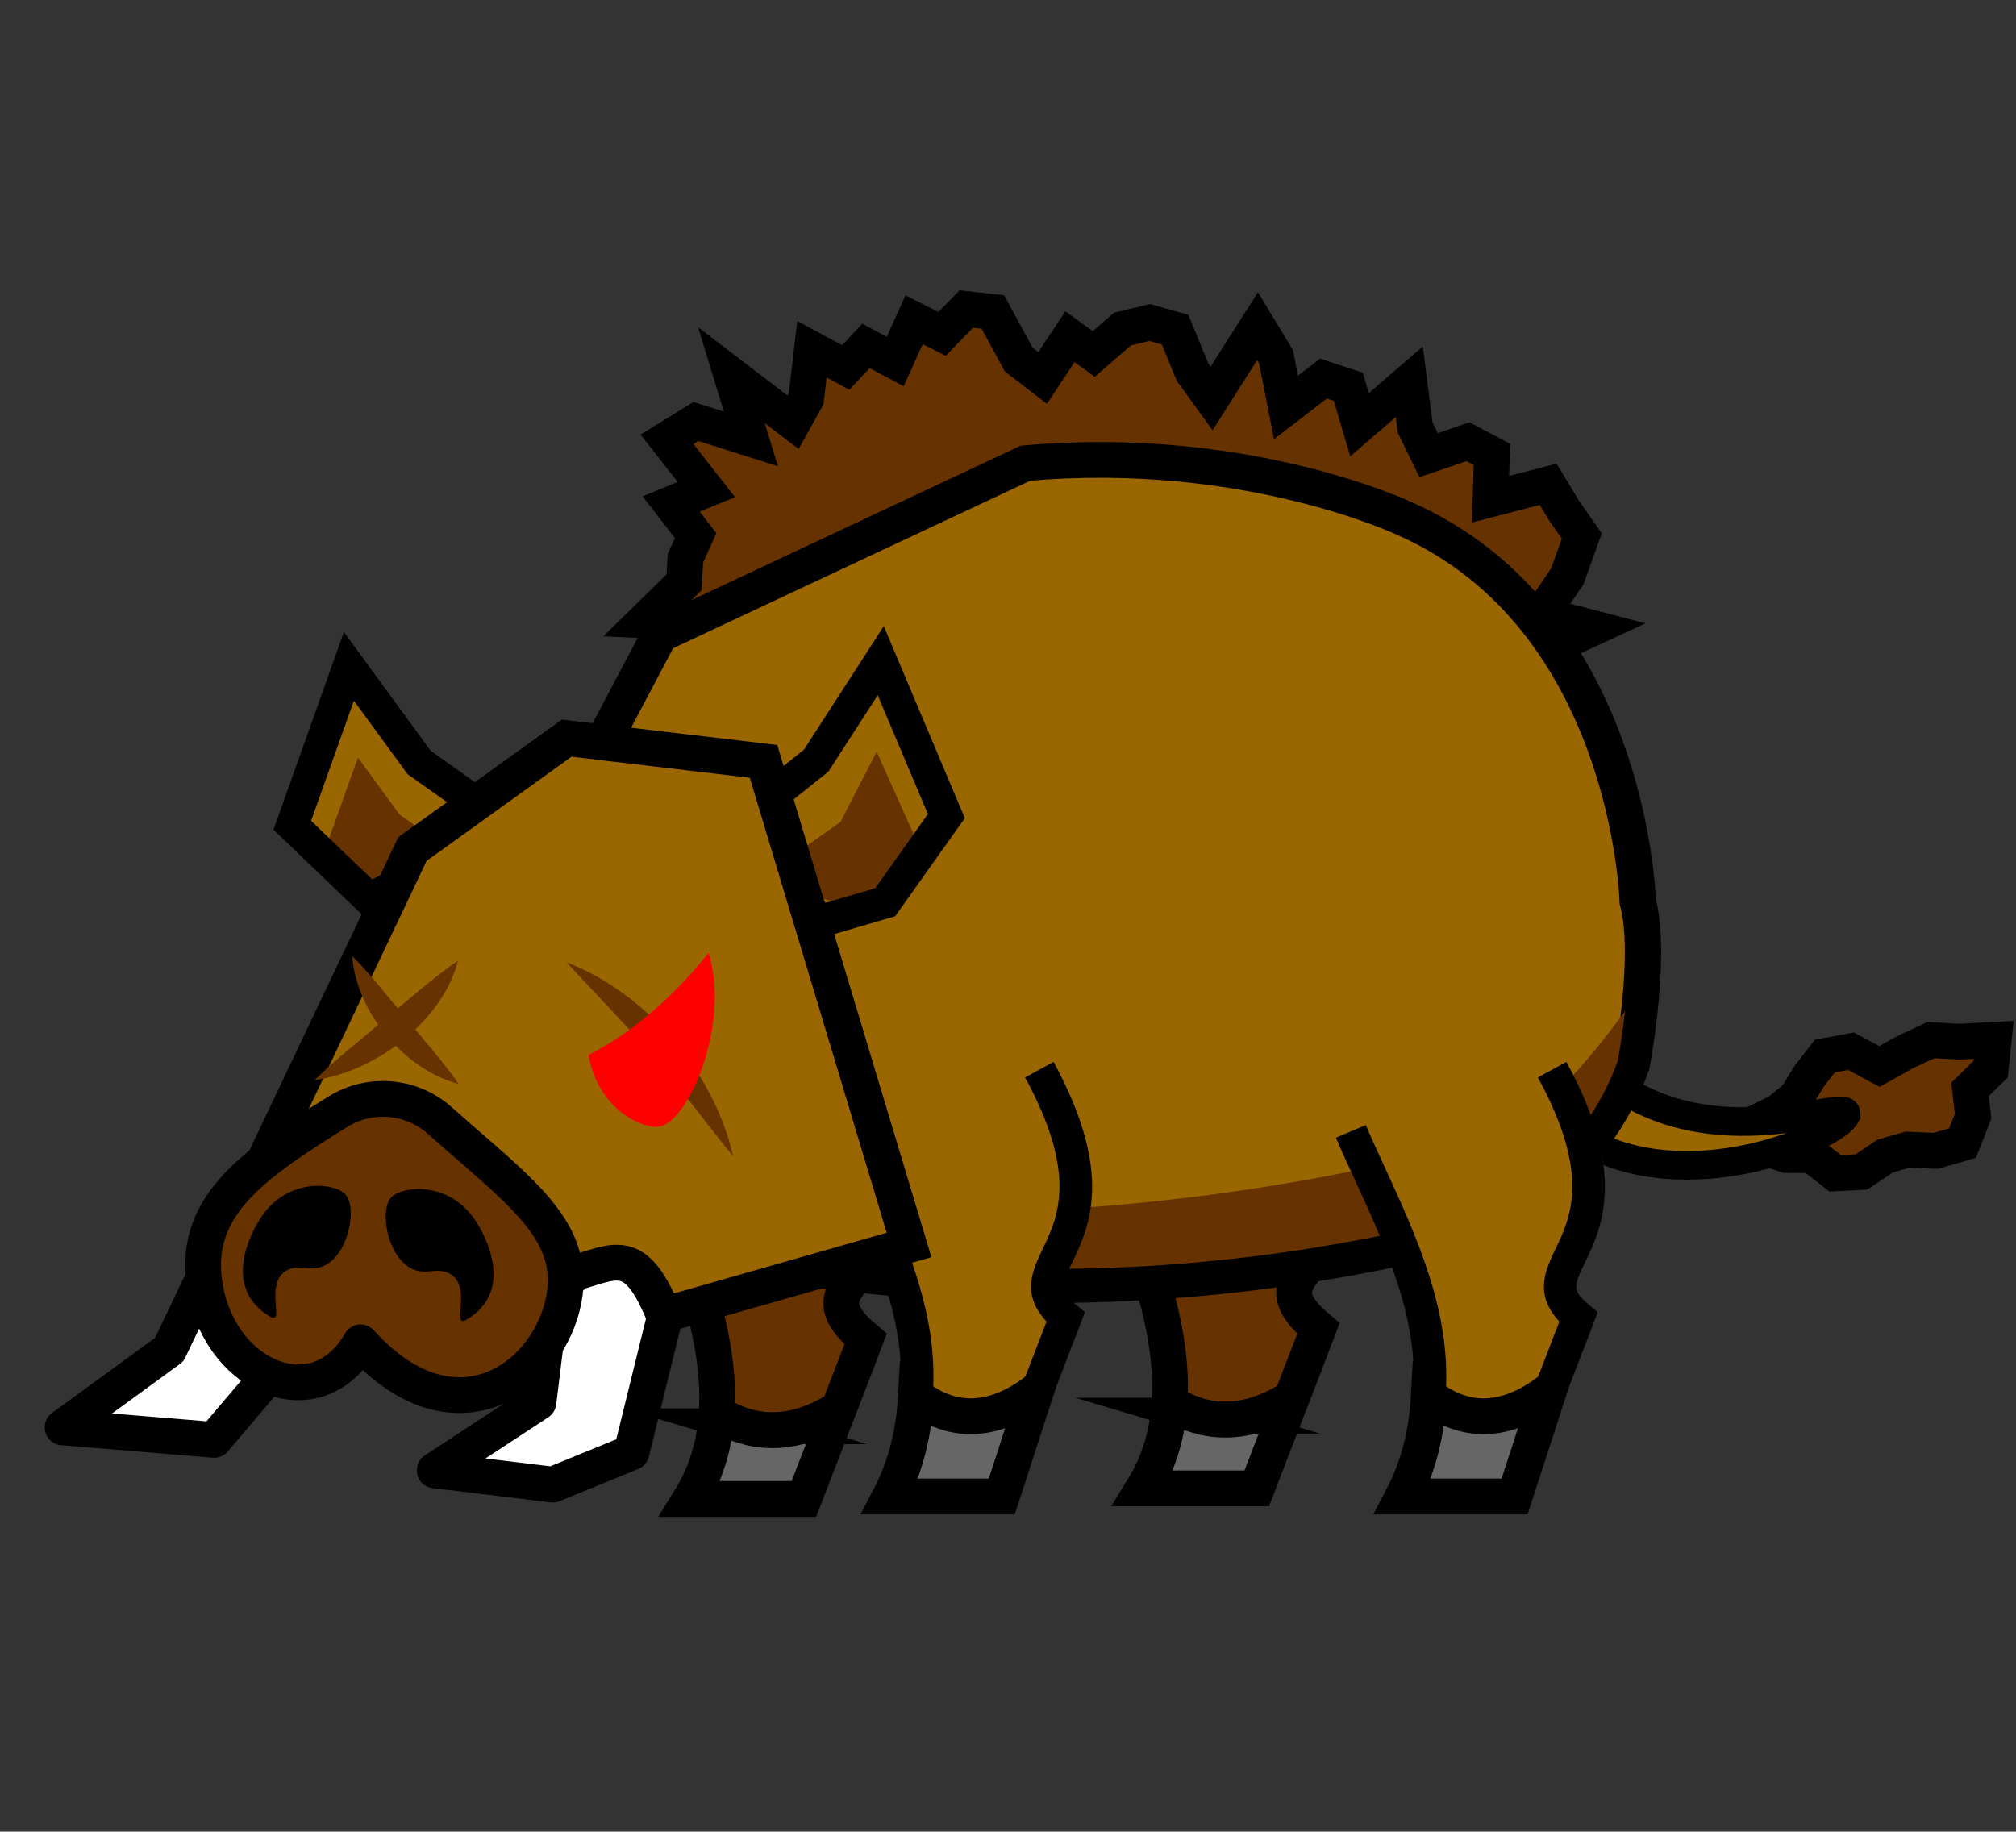 <?xml version="1.0" encoding="UTF-8"?><svg id="Boar" xmlns="http://www.w3.org/2000/svg" viewBox="0 0 563.5 512"><rect x="0" y="0" width="563.5" height="512" fill="#333333" stroke="none"/><defs><style>.cls-1,.cls-2,.cls-3{fill:#960;}.cls-4,.cls-5,.cls-6,.cls-2,.cls-7,.cls-3,.cls-8,.cls-9{stroke:#000;}.cls-4,.cls-5,.cls-6,.cls-7,.cls-3,.cls-8,.cls-9{stroke-width:10px;}.cls-4,.cls-6{fill:#fff;}.cls-4,.cls-6,.cls-9{stroke-linejoin:round;}.cls-5{fill:none;}.cls-5,.cls-2,.cls-7,.cls-3,.cls-8{stroke-miterlimit:10;}.cls-6{stroke-linecap:round;}.cls-2{stroke-width:8px;}.cls-7,.cls-10,.cls-9{fill:#630;}.cls-8{fill:#666;}.cls-11{fill:red;}</style></defs><g id="Idle-2"><g><g><path class="cls-7" d="M339.49,288.13c-14.44,.15-28.66,11.08-34.47,27.16,8.93,21.02,23.59,50.31,21.89,76.68,2.32,1.53,4.96,2.88,7.93,3.76,10.62,3.17,20.12-1.03,26.18-4.93l7.5-19.44c-18.14-15.19,5.44-16.35,8.16-37.67,2.45-25.81-17.43-45.77-37.2-45.56Z"/><path class="cls-8" d="M334.84,395.74c-2.97-.89-5.6-2.23-7.93-3.76-.54,8.45-2.76,16.59-7.38,24.07h31.75l9.74-25.24c-6.06,3.9-15.56,8.1-26.18,4.93Z"/></g><g><path class="cls-7" d="M212.92,291.08c-14.44,.15-28.66,11.08-34.47,27.16,8.93,21.02,23.59,50.31,21.89,76.68,2.32,1.53,4.96,2.88,7.93,3.76,10.62,3.17,20.12-1.03,26.18-4.93l7.5-19.44c-18.14-15.19,5.44-16.35,8.16-37.67,2.45-25.81-17.43-45.77-37.2-45.56Z"/><path class="cls-8" d="M208.27,398.69c-2.97-.89-5.6-2.23-7.93-3.76-.54,8.45-2.76,16.59-7.38,24.07h31.75l9.74-25.24c-6.06,3.9-15.56,8.1-26.18,4.93Z"/></g><g><g><polygon class="cls-10" points="431.47 181.91 435 179.29 430.4 171.77 420.4 177.89 409.27 186.75 409.43 166.63 403.79 161.12 393.68 167.8 384.17 173.52 378.35 168.77 375.22 154.85 364.76 165.27 358.8 160.38 351.08 164.21 345.87 147.97 338.13 150.67 330.85 165.9 324.21 166.73 316.04 152.83 307.28 143.85 301.1 152.73 296.74 167.07 285.82 152.62 279.19 156.55 271.75 157.45 268.95 172.44 258.39 163.8 255.43 177.24 246.35 173.3 240.02 177.11 234.39 183.28 227.33 185.57 219.51 185.14 212.76 193.85 205.85 173.15 192.23 191.56 195.77 174.19 180.31 173.43 191.24 162.74 191.57 156.07 194.44 149.73 187.59 140.88 197.44 136.85 186.43 122.8 194.5 117.82 209.88 122.69 204.45 104.89 221.67 118.04 225.32 111.48 226.96 97.64 236.39 102.73 242.04 96.71 250.23 101.06 255.5 89.38 263.33 93.34 270.09 86.39 277.53 87.22 284.74 100.5 291.42 105.65 299.07 94.12 305.73 98.95 313.76 91.98 321.4 90.15 328.46 92.17 333.31 103.98 338.66 111.38 351.5 91.17 356.66 99.71 359.45 113.89 369.95 105.82 376.87 108.12 380.01 118.72 393.92 106.72 395.55 119.5 399.31 127.23 410.33 123.48 417.01 127.02 416.61 139.56 432.74 135.38 437.24 142.82 442.13 149.85 438.09 161.09 430.83 171.81 445.19 175.56 431.47 181.91"/><polygon class="cls-5" points="431.47 181.91 435 179.29 430.4 171.77 420.4 177.89 409.27 186.75 409.43 166.63 403.79 161.12 393.68 167.8 384.17 173.52 378.35 168.77 375.22 154.85 364.76 165.27 358.8 160.38 351.08 164.21 345.87 147.97 338.13 150.67 330.85 165.9 324.21 166.73 316.04 152.83 307.28 143.85 301.1 152.73 296.74 167.07 285.82 152.62 279.19 156.55 271.75 157.45 268.95 172.44 258.39 163.8 255.43 177.24 246.35 173.3 240.02 177.11 234.39 183.28 227.33 185.57 219.51 185.14 212.76 193.85 205.85 173.15 192.23 191.56 195.77 174.19 180.31 173.43 191.24 162.74 191.57 156.07 194.44 149.73 187.59 140.88 197.44 136.85 186.43 122.8 194.5 117.82 209.88 122.69 204.45 104.89 221.67 118.04 225.32 111.48 226.96 97.64 236.39 102.73 242.04 96.71 250.23 101.06 255.5 89.38 263.33 93.34 270.09 86.39 277.53 87.22 284.74 100.5 291.42 105.65 299.07 94.12 305.73 98.95 313.76 91.98 321.4 90.15 328.46 92.17 333.31 103.98 338.66 111.38 351.5 91.17 356.66 99.71 359.45 113.89 369.95 105.82 376.87 108.12 380.01 118.72 393.92 106.72 395.55 119.5 399.31 127.23 410.33 123.48 417.01 127.02 416.61 139.56 432.74 135.38 437.24 142.82 442.13 149.85 438.09 161.09 430.83 171.81 445.19 175.56 431.47 181.91"/></g><g><g><polygon class="cls-10" points="557.26 290.68 547.47 291.19 539.76 290.74 532.54 294.09 525.33 298.12 517.39 293.85 510.08 295.19 505.65 300.93 502.07 306.74 497.08 310.79 490.48 314 492.49 320.53 499.29 322.86 506.51 322.95 512.96 327.98 520.29 327.61 526.93 323.15 533.21 321.35 541.04 321.72 548.57 319.53 551.51 312.03 550.66 304.51 556.41 298.88 557.26 290.68"/><polygon class="cls-5" points="557.26 290.68 547.47 291.19 539.76 290.74 532.54 294.09 525.33 298.12 517.39 293.85 510.08 295.19 505.65 300.93 502.07 306.74 497.08 310.79 490.48 314 492.49 320.53 499.29 322.86 506.51 322.95 512.96 327.98 520.29 327.61 526.93 323.15 533.21 321.35 541.04 321.72 548.57 319.53 551.51 312.03 550.66 304.51 556.41 298.88 557.26 290.68"/></g><path class="cls-2" d="M516.01,311.24c-.23-4.09-33.45,11.26-62.09-6.55-18.03-11.22-23.73-29.05-26.2-27.14-3.18,2.46-.39,36.67,23.44,44.98,29.43,10.26,65.09-6.82,64.84-11.28Z"/></g><g><path class="cls-3" d="M401.59,346.48h0c-53.32,12.63-108.42,15.91-162.86,9.7l-45.76-5.22-70.43-56.57,61.82-116.93,102.24-47.97c61.97-5.55,106.18,15.56,106.18,15.56,62.84,27.88,64.91,106.93,64.91,106.93,4.12,15.06-1.71,45.73-1.71,45.73-8.68,24.43-29.16,42.8-54.39,48.77Z"/><path class="cls-10" d="M410.77,319.81c-59.33,15.48-120.98,21.71-182.22,18.42l-53.29-12.75-51.44-33.56-1.3,2.45,70.43,56.57,45.76,5.22c54.44,6.21,109.54,2.93,162.86-9.7h0c25.23-5.98,45.71-24.34,54.39-48.77,0,0,1.9-10.01,2.76-21.39-11.36,16.01-27.17,38.08-47.96,43.5Z"/><path d="M293.18,363.78c-18.1,0-36.24-1.03-54.35-3.1l-47.06-5.37-74.38-59.74,64.28-121.58,104.34-48.96,.8-.07c61.93-5.56,105.9,14.73,108.48,15.95,26.82,11.92,47.02,34.92,58.39,66.51,7.85,21.79,8.99,40.41,9.14,43.88,4.08,16.03-1.52,45.97-1.76,47.25l-.06,.34-.12,.33c-9.24,25.99-30.78,45.31-57.62,51.67h0c-36.24,8.58-73.08,12.89-110.06,12.89Zm-97.78-17.18l44.46,5.07c54.08,6.17,108.34,2.94,161.3-9.6,23.72-5.62,42.78-22.63,51.05-45.54,.6-3.33,5.3-30.29,1.72-43.36l-.14-.53v-.55c-.02-.19-.64-19.52-8.73-41.85-10.69-29.51-28.69-50.05-53.5-61.06l-.11-.05c-.43-.2-43.55-20.32-103.03-15.2l-100.13,46.99-59.36,112.27,66.49,53.41Z"/></g></g><g><g><path class="cls-1" d="M411.16,290.4c-14.44,.15-28.66,11.08-34.47,27.16,8.93,21.02,23.59,50.31,21.89,76.68,2.32,1.53,4.96,2.88,7.93,3.76,10.62,3.17,20.12-1.03,26.18-4.93l7.5-19.44c-18.14-15.19,5.44-16.35,8.16-37.67,2.45-25.81-17.43-45.77-37.2-45.56Z"/><path d="M437.93,389.29l-8.46-3.27,6.4-16.6c-7.15-7.61-3.93-14.35-1.05-20.36,4.17-8.72,9.89-20.66-4.96-47.88l7.96-4.34c17.07,31.3,9.92,46.25,5.18,56.14-3.06,6.4-3.7,7.73,1.11,11.75l2.49,2.08-8.67,22.47Z"/><path d="M404.11,389.12l-9.05-.58c1.3-20.3-7.95-40.43-16.12-58.19-1.97-4.29-3.83-8.33-5.53-12.32l8.35-3.55c1.64,3.87,3.48,7.86,5.42,12.08,8.62,18.73,18.38,39.97,16.93,62.56Z"/></g><path class="cls-8" d="M407.17,394.59c-2.92-1.03-5.52-2.61-7.8-4.4-.53,9.87-2.71,19.38-7.26,28.12h31.24l9.58-29.48c-5.96,4.56-15.31,9.46-25.76,5.76Z"/></g><g><g><path class="cls-1" d="M267.82,290.4c-14.44,.15-28.66,11.08-34.47,27.16,8.93,21.02,23.59,50.31,21.89,76.68,2.32,1.53,4.96,2.88,7.93,3.76,10.62,3.17,20.12-1.03,26.18-4.93l7.5-19.44c-18.14-15.19,5.44-16.35,8.16-37.67,2.45-25.81-17.43-45.77-37.2-45.56Z"/><path d="M294.59,389.29l-8.46-3.27,6.4-16.6c-7.15-7.61-3.93-14.35-1.05-20.36,4.17-8.72,9.89-20.66-4.96-47.88l7.96-4.34c17.07,31.3,9.92,46.25,5.18,56.14-3.06,6.4-3.7,7.73,1.11,11.75l2.49,2.08-8.67,22.47Z"/><path d="M260.77,389.12l-9.05-.58c1.3-20.3-7.95-40.43-16.12-58.19-1.97-4.29-3.83-8.33-5.53-12.32l8.35-3.55c1.64,3.87,3.48,7.86,5.42,12.08,8.62,18.73,18.38,39.97,16.93,62.56Z"/></g><path class="cls-8" d="M263.83,394.59c-2.92-1.03-5.52-2.61-7.8-4.4-.53,9.87-2.71,19.38-7.26,28.12h31.24l9.58-29.48c-5.96,4.56-15.31,9.46-25.76,5.76Z"/></g></g><g><g><g><polygon class="cls-1" points="245.74 182.5 264.08 225.95 246.99 250.03 228.34 255.47 208.75 225.58 227.68 210.46 245.74 182.5"/><polygon class="cls-10" points="245.03 210.11 256.82 236.42 239.58 253.66 228.7 250.94 221.87 239.02 234.94 229.75 245.03 210.11"/><path d="M226.83,262.95l-23.69-36.15,21.57-17.23,22.32-34.54,22.65,53.67-19.47,27.43-23.38,6.82Zm-11.58-34.22l15.48,23.63,13.91-4.06,14.72-20.74-14.02-33.22-13.81,21.37-16.28,13Z"/></g><g><polygon class="cls-1" points="98.51 184.24 82.69 228.66 104.28 249.37 120.97 240.44 137.91 225.13 118.15 211.12 98.51 184.24"/><polygon class="cls-10" points="100.05 211.76 90.66 238.09 103.47 250.37 113.36 245.08 123.4 236 111.69 227.69 100.05 211.76"/><path d="M102.53,256.95l-26.08-25.02,19.68-55.27,24.25,33.21,23.77,16.86-21.55,19.48-20.08,10.75Zm-15.57-27.51l17.1,16.4,13.29-7.12,12.33-11.14-15.75-11.17-15.01-20.55-11.96,33.58Z"/></g></g><polygon class="cls-3" points="158.39 206.34 213.42 212.83 254.1 348.01 130.01 383.39 62.68 348.01 115.29 237.33 158.39 206.34"/><path class="cls-4" d="M121.5,411l33,4,22-9,9.3-37.78h0c-7.83-19.67-13.2-15.91-24.52-12.56l-7.02,5.75-3.76,30.6-29,19Z"/><path class="cls-6" d="M17.5,399l42.36,3.5,23.14-27.23h0c1.99-21.08-4.51-20.17-16.11-22.35l-8.87,1.92-10.72,22.44-29.81,21.72Z"/><g><path class="cls-9" d="M157.15,365.23c5.31-20.79-11.71-31.93-34.18-51.97-7.92-7.06-19.51-8.08-28.52-2.5-24.82,15.38-41.42,27.2-36.96,50.01,4.88,24.98,31.49,35.32,43.29,14.45,25.4,28.12,50.97,11.15,56.38-9.99Z"/><g><path d="M75.38,367.97c-11.77-7.06-7.26-19.96-2.72-27.22,6.61-10.57,18.65-10.59,23.25-7.47,4.29,2.92,1.91,16.96-5.1,20.45-4.13,2.06-7.46-.75-11.06,1.64-5.89,3.9,.17,15.32-4.36,12.6Z"/><path d="M130.47,368.87c11.77-7.06,7.26-19.96,2.72-27.22-6.61-10.57-18.65-10.59-23.25-7.47-4.29,2.92-1.91,16.96,5.1,20.45,4.13,2.06,7.46-.75,11.06,1.64,5.89,3.9-.17,15.32,4.36,12.6Z"/></g></g><path class="cls-10" d="M204.92,323.25c-7.67-9.42-14.51-18.85-22.38-27.9-7.74-9.16-15.97-17.37-24.17-26.34,22.33,8.5,41.38,30.95,46.55,54.23h0Z"/><g><path class="cls-10" d="M128.22,303.03c-15.27-4.11-28.59-20.03-29.8-35.83,5.06,5.03,10.67,12.26,15.23,17.63,4.47,5.49,10.51,12.28,14.56,18.19h0Z"/><path class="cls-10" d="M128.02,268.52c-3.87,15.69-21.51,30.66-40.1,33.45,5.55-5.57,13.66-11.94,19.64-17.06,6.14-5.02,13.73-11.8,20.46-16.39h0Z"/></g><path class="cls-11" d="M178.23,286.13c-4.8,3.72-9.41,6.56-13.73,8.76,2.33,13.83,13.13,20.11,19.12,20.11,6.74,0,16.17-18.64,16.17-36.36,0-4.63-.65-8.74-1.72-12.29-5.58,6.94-12.19,13.85-19.84,19.77Z"/></g></g></svg>
